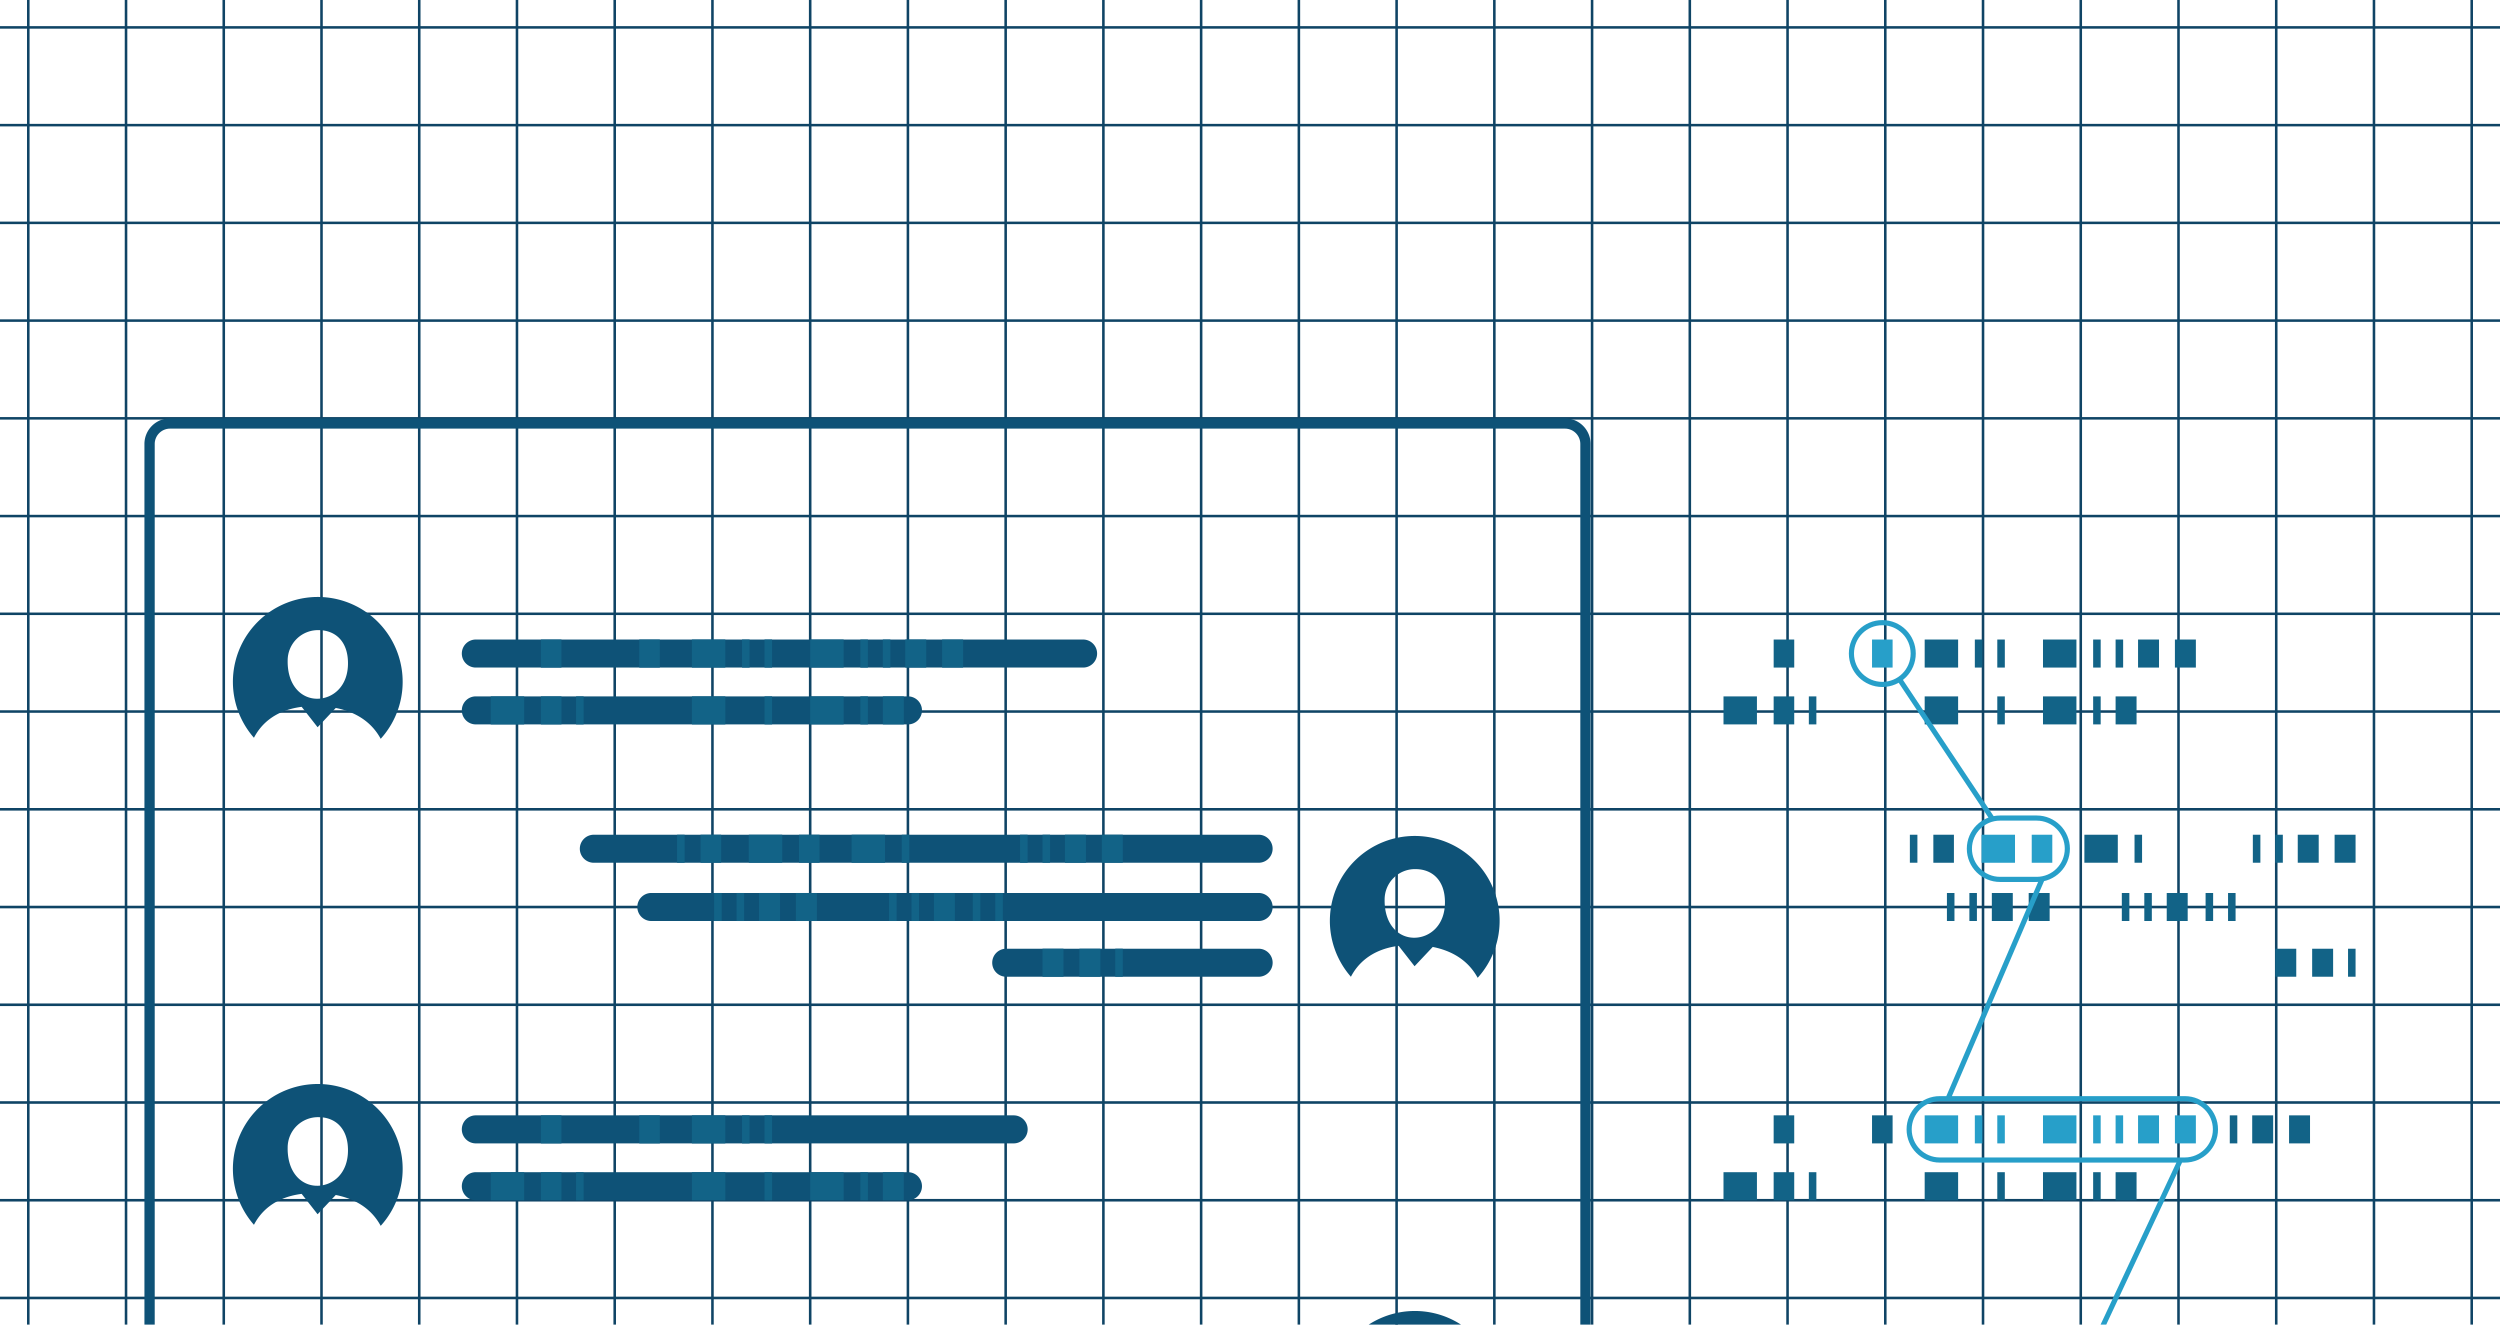 <svg width="972" height="515" fill="none" xmlns="http://www.w3.org/2000/svg"><g clip-path="url(#clip0)"><path d="M10.999-.35v516M48.999-.35v516M86.999-.35v516M124.999-.35v516M162.999-.35v516M200.999-.35v516M238.999-.35v516M276.999-.35v516M314.999-.35v516M352.999-.35v516M390.999-.35v516M428.999-.35v516M466.999-.35v516M504.999-.35v516M542.999-.35v516M580.999-.35v516M618.999-.35v516M656.999-.35v516M694.999-.35v516M732.999-.35v516M770.999-.35v516M808.999-.35v516M846.999-.35v516M884.999-.35v516M922.999-.35v516M960.999-.35v516M0 504.65h972M0 466.65h972M0 428.65h972M0 390.65h972M0 352.65h972M0 314.65h972M0 276.65h972M0 238.65h972M0 200.65h972M0 162.65h972M0 124.65h972M0 86.65h972M0 48.65h972M0 10.65h972" stroke="#0F4465" stroke-miterlimit="10"/><g clip-path="url(#clip1)"><path d="M608.455 164.65H66.125a7.97 7.97 0 00-7.97 7.97v645.53a7.97 7.97 0 007.97 7.97h542.33a7.97 7.97 0 007.97-7.97V172.62a7.97 7.97 0 00-7.97-7.97z" stroke="#0E5277" stroke-width="4" stroke-miterlimit="10"/><path d="M117.285 274.82l6.2 7.93 7.06-7.5c10.1 2 15 7.431 17.47 12a32.996 32.996 0 00-6.301-49.703 33 33 0 00-42.979 49.303c2.42-4.7 7.59-10.62 18.55-12.03zm6.8-29.82c6 .09 11.07 4 11.21 12.53.16 9.46-6 14.06-11.8 14.14-6.35.09-11.8-5.189-11.65-14.869a11.804 11.804 0 013.614-8.508 11.815 11.815 0 018.636-3.293h-.01zm419.7 122.74l6.2 7.931 7.06-7.5c10.1 2 15 7.429 17.47 12a33 33 0 10-49.28-.401c2.42-4.69 7.59-10.61 18.55-12.03zm6.8-29.819c6 .09 11.07 4 11.21 12.53.16 9.46-6 14.059-11.8 14.139-6.35.09-11.8-5.189-11.65-14.869a11.804 11.804 0 013.614-8.508 11.789 11.789 0 018.636-3.292h-.01zm-6.76 214.51l6.2 7.93 7.06-7.5c10.1 2 15 7.429 17.47 12a32.996 32.996 0 005.758-35.408 32.993 32.993 0 00-29.952-19.741 33 33 0 00-25.086 54.749c2.41-4.701 7.58-10.62 18.55-12.03zm6.8-29.82c6 .09 11.07 4 11.21 12.53.16 9.459-6 14.06-11.8 14.14-6.35.09-11.8-5.19-11.65-14.87a11.796 11.796 0 017.599-10.995 11.78 11.78 0 014.641-.765v-.04zm-433.34-58.431l6.2 7.93 7.06-7.5c10.1 2 15 7.43 17.47 12a32.996 32.996 0 00-6.301-49.703 33 33 0 00-42.979 49.303c2.42-4.7 7.59-10.62 18.55-12.03zm6.8-29.82c6 .09 11.07 4 11.21 12.53.16 9.46-6 14.061-11.8 14.141-6.35.089-11.8-5.19-11.65-14.87a11.804 11.804 0 013.614-8.508 11.815 11.815 0 018.636-3.293h-.01zM421.105 248.65h-236.1a5.45 5.45 0 100 10.9h236.1a5.45 5.45 0 100-10.9zM353.015 270.75h-168.01a5.45 5.45 0 000 10.9h168.01a5.45 5.45 0 100-10.9zM489.345 324.541h-258.46a5.45 5.45 0 100 10.9h258.46a5.45 5.45 0 000-10.9zM489.345 347.19h-236.1a5.45 5.45 0 100 10.9h236.1a5.45 5.45 0 100-10.9zM489.355 368.86h-98.13a5.45 5.45 0 100 10.9h98.13a5.45 5.45 0 100-10.9z" fill="#0E5277"/><path d="M210.295 248.65h8v10.9h-8v-10.9zm38.25 0h8v10.9h-8v-10.9zm20.46 0h13v10.9h-13v-10.9zm19.5 0h2.93v10.9h-2.93v-10.9zm8.74 0h2.93v10.9h-2.93v-10.9zm17.76 0h13v10.9h-13v-10.9zm19.5 0h2.93v10.9h-2.93v-10.9zm8.74 0h2.93v10.9h-2.93v-10.9zm8.72 0h8.15v10.9h-8.15v-10.9zm14.33 0h8.15v10.9h-8.15v-10.9zm-93.92 75.89h8v10.9h-8v-10.9zm18.75 0h13v10.9h-13v-10.9zm19.5 0h8v10.9h-8v-10.9zm20.47 0h13v10.9h-13v-10.9zm19.5 0h2.93v10.9h-2.93v-10.9zm-87.35 0h2.93v10.9h-2.93v-10.9zm133.35 0h2.93v10.9h-2.93v-10.9zm8.73 0h2.93v10.9h-2.93v-10.9zm28.28 44.32h2.93v10.9h-2.93v-10.9zm-19.55-44.32h8.15v10.9h-8.15v-10.9zm14.33 0h8.15v10.9h-8.15v-10.9zm-23.06 44.32h8.15v10.9h-8.15v-10.9zm14.34 0h8.15v10.9h-8.15v-10.9zm-142.01-21.67h2.93v10.9h-2.93v-10.9zm8.73 0h2.93v10.9h-2.93v-10.9zm8.73 0h8.15v10.9h-8.15v-10.9zm50.55 0h2.93v10.9h-2.93v-10.9zm8.73 0h2.93v10.9h-2.93v-10.9zm23.83 0h2.93v10.9h-2.93v-10.9zm8.74 0h2.93v10.9h-2.93v-10.9zm-23.85 0h8.15v10.9h-8.15v-10.9zm-53.67 0h8.15v10.9h-8.15v-10.9zm-118.65-76.44h13v10.9h-13v-10.9zm19.5 0h8v10.9h-8v-10.9zm58.71 0h13v10.9h-13v-10.9zm-45.03 0h2.93v10.9h-2.93v-10.9zm73.27 0h2.93v10.9h-2.93v-10.9zm17.76 0h13v10.9h-13v-10.9zm19.5 0h2.93v10.9h-2.93v-10.9zm8.74 0h8.15v10.9h-8.15v-10.9z" fill="#126387"/><path d="M394.105 433.65h-209.1a5.45 5.45 0 100 10.9h209.1a5.45 5.45 0 100-10.9zM353.015 455.75h-168.01a5.45 5.45 0 000 10.9h168.01a5.45 5.45 0 100-10.9z" fill="#0E5277"/><path d="M210.295 433.65h8v10.9h-8v-10.9zm38.25 0h8v10.9h-8v-10.9zm20.46 0h13v10.9h-13v-10.9zm19.5 0h2.93v10.9h-2.93v-10.9zm8.74 0h2.93v10.9h-2.93v-10.9zm569.69 0h2.93v10.9h-2.93v-10.9zm8.72 0h8.15v10.9h-8.15v-10.9zm14.33 0h8.15v10.9h-8.15v-10.9zm-699.19 22.1h13v10.9h-13v-10.9zm19.5 0h8v10.9h-8v-10.9zm58.71 0h13v10.9h-13v-10.9zm-45.03 0h2.93v10.9h-2.93v-10.9zm73.27 0h2.93v10.9h-2.93v-10.9zm17.76 0h13v10.9h-13v-10.9zm19.5 0h2.93v10.9h-2.93v-10.9zm8.74 0h8.15v10.9h-8.15v-10.9zm346.35-207.1h8v10.9h-8v-10.9z" fill="#126387"/><path d="M727.845 248.65h8v10.9h-8v-10.9z" fill="#279FC9"/><path d="M748.315 248.65h13v10.9h-13v-10.9zm19.5 0h2.93v10.9h-2.93v-10.9zm8.73 0h2.93v10.9h-2.93v-10.9zm17.77 0h13v10.9h-13v-10.9zm19.5 0h2.93v10.9h-2.93v-10.9zm8.73 0h2.93v10.9h-2.93v-10.9zm8.73 0h8.15v10.9h-8.15v-10.9zm14.33 0h8.15v10.9h-8.15v-10.9zm-93.92 75.89h8v10.9h-8v-10.9z" fill="#126387"/><path d="M770.435 324.541h13v10.9h-13v-10.9zm19.5 0h8v10.9h-8v-10.9z" fill="#279FC9"/><path d="M810.405 324.54h13v10.9h-13v-10.9zm19.5 0h2.93v10.9h-2.93v-10.9zm-87.35 0h2.93v10.9h-2.93v-10.9zm133.35 0h2.93v10.9h-2.93v-10.9zm8.73 0h2.93v10.9h-2.93v-10.9zm28.28 44.32h2.93v10.9h-2.93v-10.9zm-19.55-44.32h8.15v10.9h-8.15v-10.9zm14.33 0h8.15v10.9h-8.15v-10.9zm-23.06 44.32h8.15v10.9h-8.15v-10.9zm14.33 0h8.15v10.9h-8.15v-10.9zm-142-21.67h2.93v10.9h-2.93v-10.9zm8.73 0h2.93v10.9h-2.93v-10.9zm8.73 0h8.15v10.9h-8.15v-10.9zm50.54 0h2.93v10.9h-2.93v-10.9zm8.74 0h2.93v10.9h-2.93v-10.9zm23.83 0h2.93v10.9h-2.93v-10.9zm8.73 0h2.93v10.9h-2.93v-10.9zm-23.84 0h8.15v10.9h-8.15v-10.9zm-53.67 0h8.15v10.9h-8.15v-10.9zm-118.66-76.44h13v10.9h-13v-10.9zm19.5 0h8v10.9h-8v-10.9zm58.72 0h13v10.9h-13v-10.9zm-45.04 0h2.93v10.9h-2.93v-10.9zm73.27 0h2.93v10.9h-2.93v-10.9zm17.77 0h13v10.9h-13v-10.9zm19.5 0h2.93v10.9h-2.93v-10.9zm8.73 0h8.15v10.9h-8.15v-10.9zm-132.95 162.9h8v10.9h-8v-10.9zm38.25 0h8v10.9h-8v-10.9z" fill="#126387"/><path d="M748.315 433.65h13v10.9h-13v-10.9zm19.5 0h2.93v10.9h-2.93v-10.9zm8.73 0h2.93v10.9h-2.93v-10.9zm17.77 0h13v10.9h-13v-10.9zm19.5 0h2.93v10.9h-2.93v-10.9zm8.73 0h2.93v10.9h-2.93v-10.9zm8.73 0h8.15v10.9h-8.15v-10.9zm14.33 0h8.15v10.9h-8.15v-10.9z" fill="#279FC9"/><path d="M670.095 455.75h13v10.9h-13v-10.9zm19.5 0h8v10.9h-8v-10.9zm58.72 0h13v10.9h-13v-10.9zm-45.04 0h2.93v10.9h-2.93v-10.9zm73.27 0h2.93v10.9h-2.93v-10.9zm17.77 0h13v10.9h-13v-10.9zm19.5 0h2.93v10.9h-2.93v-10.9zm8.73 0h8.15v10.9h-8.15v-10.9z" fill="#126387"/><path d="M731.845 266.11c6.633 0 12.01-5.377 12.01-12.01s-5.377-12.01-12.01-12.01-12.01 5.377-12.01 12.01 5.377 12.01 12.01 12.01zM791.855 318.061h-14.23c-6.589 0-11.93 5.339-11.93 11.925s5.341 11.925 11.93 11.925h14.23c6.589 0 11.93-5.339 11.93-11.925s-5.341-11.925-11.93-11.925zM849.435 427.17h-95.23c-6.589 0-11.93 5.339-11.93 11.925s5.341 11.925 11.93 11.925h95.23c6.589 0 11.93-5.339 11.93-11.925s-5.341-11.925-11.93-11.925zM847.755 451.021l-30.86 65.93m-78.39-252.85l35.92 53.96-35.92-53.96zm55.43 77.81l-36.55 85.26 36.55-85.26z" stroke="#279FC9" stroke-width="2" stroke-miterlimit="10"/></g></g><defs><clipPath id="clip0"><path fill="#fff" d="M0 0h972v515H0z"/></clipPath><clipPath id="clip1"><path fill="#fff" transform="translate(56 144)" d="M0 0h860v684H0z"/></clipPath></defs></svg>